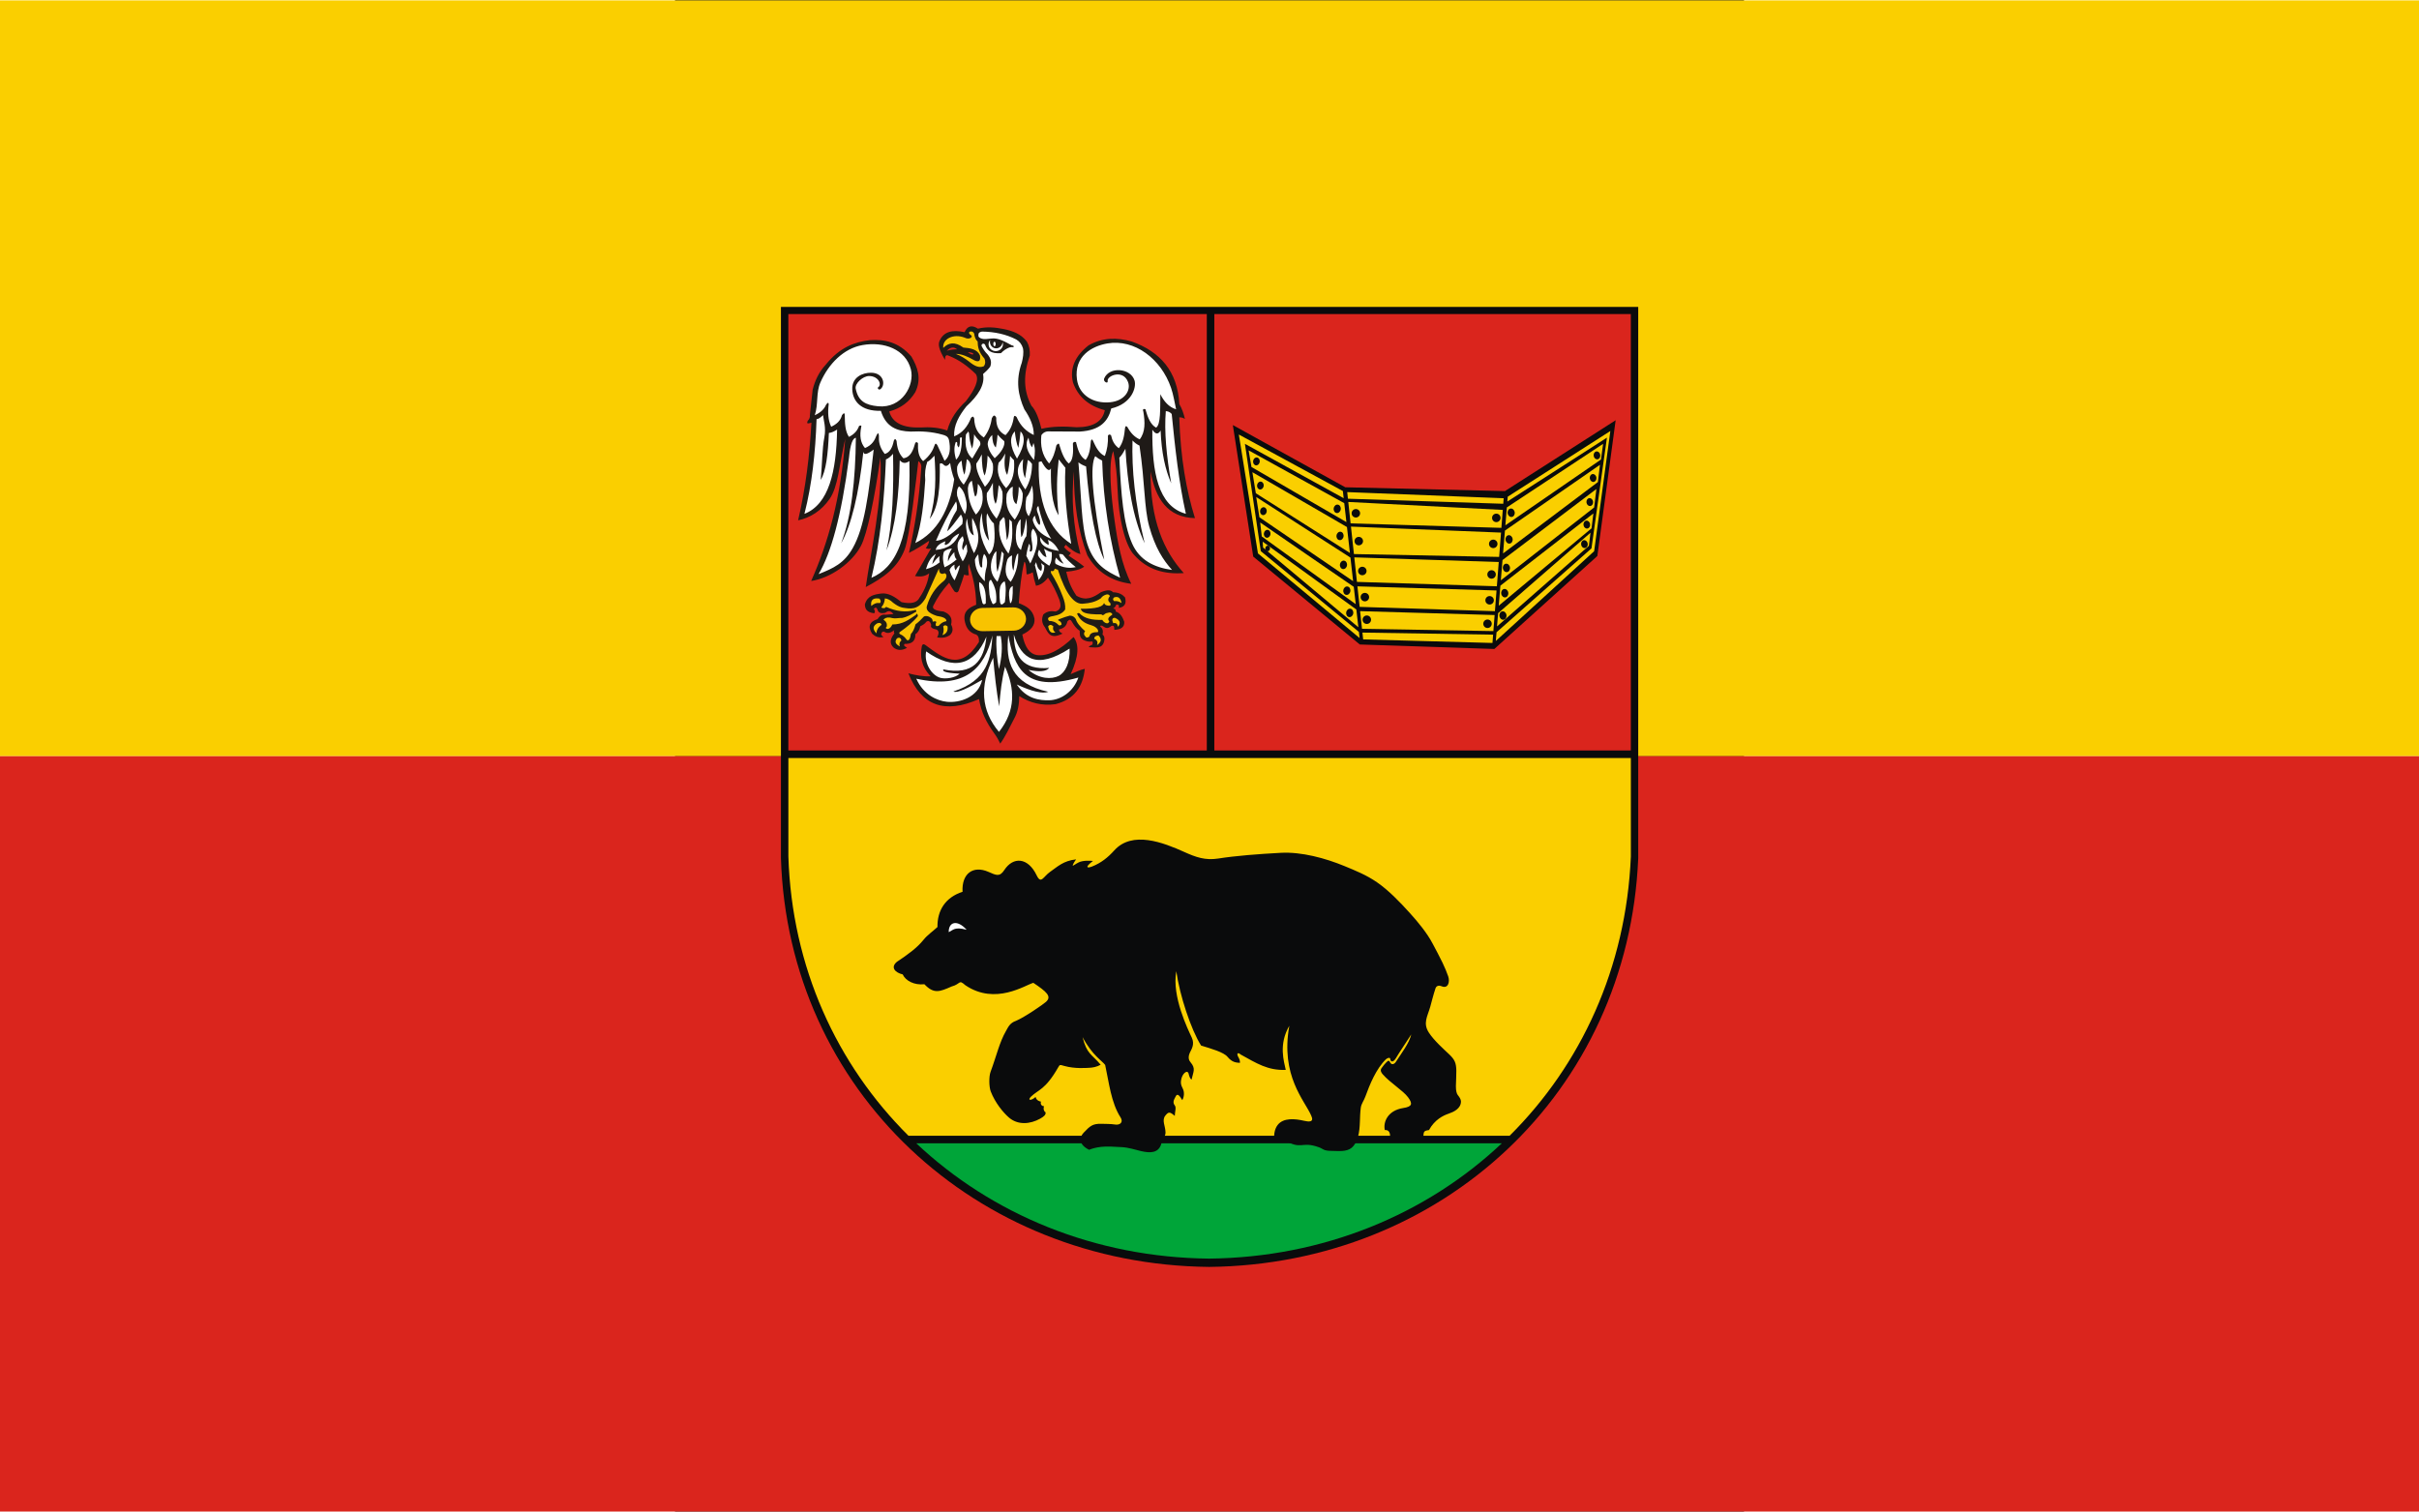 <?xml version="1.0" encoding="UTF-8"?>
<svg width="744.09" height="465.06" clip-rule="evenodd" fill-rule="evenodd" image-rendering="optimizeQuality" shape-rendering="geometricPrecision" text-rendering="geometricPrecision" version="1.0" viewBox="0 0 210 297" xml:space="preserve" xmlns="http://www.w3.org/2000/svg" xmlns:cc="http://web.resource.org/cc/" xmlns:dc="http://purl.org/dc/elements/1.1/" xmlns:rdf="http://www.w3.org/1999/02/22-rdf-syntax-ns#"><rect x="0" y="0" width="210" height="297" fill="#333333" stroke="none"/>
 <defs>
  <style type="text/css">
   
    .fil2 {fill:#0A0B0C}
    .fil4 {fill:#1F1A17}
    .fil1 {fill:#DA251D}
    .fil5 {fill:#F8C300}
    .fil6 {fill:white}
    .fil3 {fill:#00A539}
    .fil0 {fill:#FACF00}
   
  </style>
 </defs>
 <g transform="matrix(2.263 0 0 2.263 -132.6 -187.47)">
  
  
   <rect class="fil0" y="82.875" width="210" height="65.625" fill="#facf00"/>
   <rect class="fil1" y="148.5" width="210" height="65.625" fill="#da251d"/>
   
    <path class="fil2" d="m67.791 109.49h74.419v47.872c-0.867 20.367-17.085 35.267-37.243 35.482-20.275-0.195-36.557-15.306-37.176-35.504v-47.85z" fill="#0a0b0c"/>
    <path class="fil1" d="m68.434 110.11h36.325v37.892h-36.325v-37.892zm36.98 37.892v-37.892h36.153v37.892h-36.153z" fill="#da251d"/>
    
     <polygon class="fil2" points="107.02 119.75 116.78 125.15 130.64 125.48 140.25 119.33 138.66 131.12 129.72 139.19 118.04 138.8 108.79 131.17" fill="#0a0b0c"/>
     <path class="fil0" d="m107.54 120.57 9.031 4.907 0.07 0.621-8.572-4.721 1.376 9.317 8.515 7.012 0.06 0.531-8.821-7.346-1.659-10.322zm2.071 9.304 0.033 0.508 8.271 6.921-0.175-1.54-8.129-5.889zm-0.218-1.666 0.137 1.212 8.158 5.88-0.171-1.506-8.124-5.587zm-0.344-2.212 0.278 1.759 8.133 5.547-0.232-2.046-8.179-5.26zm-0.333-2.157 0.3 1.83 8.166 5.183-0.256-2.25-8.211-4.762zm-0.328-1.895 0.251 1.447 8.239 4.782-0.187-1.643-8.303-4.586zm8.854 6.341 13.089 0.388 0.121-1.558-13.412-0.69 0.202 1.86zm13.436 0.167 8.296-5.709 0.189-1.365-8.357 5.521-0.128 1.552zm-13.147 2.497 12.605 0.247 0.164-2.111-13.027-0.52 0.258 2.385zm12.945-0.054 8.232-6.198 0.178-1.496-8.246 5.71-0.164 1.984zm-12.683 2.471 12.146 0.38 0.163-2.106-12.54-0.403 0.231 2.129zm12.49-0.137 8.098-6.324 0.198-1.603-8.15 6.168-0.145 1.759zm-12.255 2.306 11.743 0.374 0.139-1.798-12.075-0.357 0.193 1.781zm12.073-0.104 8.055-6.713 0.161-1.296-8.072 6.271-0.144 1.738zm-11.867 2.01 11.403 0.197 0.108-1.394-11.677-0.337 0.166 1.534zm11.718-0.208 7.976-7 0.138-1.136-8.019 6.987-0.095 1.15zm-13.004-11.663 13.582 0.533-0.037 0.479-13.483-0.437-0.062-0.575zm1.321 12.198 11.344 0.18-0.056 0.72-11.224-0.309-0.064-0.591zm12.614-11.8 8.906-5.702-1.407 10.437-8.534 7.793 0.062-0.757 8.242-7.282 1.342-9.617-8.646 5.552 0.035-0.424z" fill="#facf00"/>
     <path class="fil2" d="m129.89 127.44c0.203 0 0.368 0.165 0.368 0.368s-0.165 0.368-0.368 0.368-0.368-0.165-0.368-0.368 0.165-0.368 0.368-0.368zm-12.19-0.4c0.203 0 0.368 0.165 0.368 0.368 0 0.203-0.165 0.368-0.368 0.368s-0.368-0.165-0.368-0.368c0-0.203 0.165-0.368 0.368-0.368zm0.253 2.416c0.203 0 0.368 0.165 0.368 0.368s-0.165 0.368-0.368 0.368-0.368-0.165-0.368-0.368 0.165-0.368 0.368-0.368zm0.306 2.595c0.203 0 0.368 0.165 0.368 0.368s-0.165 0.368-0.368 0.368-0.368-0.165-0.368-0.368 0.165-0.368 0.368-0.368zm0.222 2.268c0.203 0 0.368 0.165 0.368 0.368s-0.165 0.368-0.368 0.368-0.368-0.165-0.368-0.368 0.165-0.368 0.368-0.368zm0.169 1.962c0.203 0 0.368 0.165 0.368 0.368 0 0.203-0.165 0.368-0.368 0.368s-0.368-0.165-0.368-0.368c0-0.203 0.165-0.368 0.368-0.368zm-1.429-0.588c0.168 0.025 0.281 0.209 0.251 0.41-0.03 0.201-0.192 0.344-0.36 0.318s-0.281-0.209-0.251-0.41c0.03-0.201 0.192-0.344 0.36-0.318zm-0.251-1.928c0.168 0.025 0.281 0.209 0.251 0.41-0.03 0.201-0.192 0.344-0.36 0.318-0.168-0.025-0.281-0.209-0.251-0.41s0.192-0.344 0.36-0.318zm-0.292-2.242c0.168 0.025 0.281 0.209 0.251 0.41-0.03 0.201-0.192 0.344-0.36 0.318-0.168-0.025-0.281-0.209-0.251-0.41 0.03-0.201 0.192-0.344 0.36-0.319zm-0.299-2.513c0.168 0.025 0.281 0.209 0.251 0.41-0.03 0.201-0.192 0.344-0.36 0.319-0.168-0.025-0.281-0.209-0.251-0.41 0.03-0.201 0.192-0.344 0.36-0.318zm-0.244-2.353c0.168 0.025 0.281 0.209 0.251 0.41-0.03 0.201-0.192 0.344-0.36 0.318-0.168-0.025-0.281-0.209-0.251-0.41 0.03-0.201 0.192-0.344 0.36-0.318zm-7.017-4.093c0.157 0.024 0.263 0.196 0.235 0.384-0.028 0.188-0.179 0.322-0.337 0.298s-0.263-0.196-0.235-0.384 0.179-0.322 0.337-0.298zm0.344 2.095c0.157 0.024 0.263 0.196 0.235 0.384-0.028 0.188-0.179 0.322-0.337 0.298-0.157-0.024-0.263-0.196-0.235-0.384 0.028-0.188 0.179-0.322 0.337-0.298zm0.262 2.225c0.157 0.024 0.263 0.196 0.235 0.384-0.028 0.188-0.179 0.322-0.337 0.298-0.157-0.024-0.263-0.196-0.235-0.384 0.028-0.188 0.179-0.322 0.337-0.298zm0.327 1.964c0.157 0.024 0.263 0.196 0.235 0.384-0.028 0.188-0.179 0.322-0.337 0.298s-0.263-0.196-0.235-0.384c0.028-0.188 0.179-0.322 0.337-0.298zm0.025 1.374c0.112 0.017 0.187 0.139 0.167 0.273s-0.128 0.229-0.24 0.212c-0.112-0.017-0.187-0.139-0.167-0.273 0.02-0.134 0.128-0.229 0.239-0.212zm21.051-3.225c-0.168 0.025-0.281 0.209-0.251 0.41 0.03 0.201 0.192 0.344 0.36 0.318s0.281-0.209 0.251-0.41c-0.03-0.201-0.192-0.344-0.36-0.318zm-1.503 2.698c0.203 0 0.368 0.165 0.368 0.368s-0.165 0.368-0.368 0.368-0.368-0.165-0.368-0.368 0.165-0.368 0.368-0.368zm-0.145 2.656c0.203 0 0.368 0.165 0.368 0.368s-0.165 0.368-0.368 0.368-0.368-0.165-0.368-0.368 0.165-0.368 0.368-0.368zm-0.17 2.244c0.203 0 0.368 0.165 0.368 0.368s-0.165 0.368-0.368 0.368-0.368-0.165-0.368-0.368 0.165-0.368 0.368-0.368zm-0.182 2.038c0.203 0 0.368 0.165 0.368 0.368s-0.165 0.368-0.368 0.368-0.368-0.165-0.368-0.368 0.165-0.368 0.368-0.368zm1.819-7.32c-0.168 0.025-0.281 0.209-0.251 0.41 0.03 0.201 0.192 0.344 0.36 0.318 0.168-0.025 0.281-0.209 0.251-0.41-0.03-0.201-0.192-0.344-0.36-0.318zm-0.231 2.474c-0.168 0.025-0.281 0.209-0.251 0.41 0.03 0.201 0.192 0.344 0.36 0.318 0.168-0.025 0.281-0.209 0.251-0.41-0.03-0.201-0.192-0.344-0.36-0.318zm-0.145 2.195c-0.168 0.025-0.281 0.209-0.251 0.41 0.03 0.201 0.192 0.344 0.36 0.318s0.281-0.209 0.251-0.41c-0.03-0.201-0.192-0.344-0.36-0.318zm-0.158 1.941c-0.168 0.025-0.281 0.209-0.251 0.41 0.03 0.201 0.192 0.344 0.36 0.318 0.168-0.025 0.281-0.209 0.251-0.41-0.03-0.201-0.192-0.344-0.36-0.318zm8.165-13.883c-0.157 0.024-0.263 0.196-0.235 0.384 0.028 0.188 0.179 0.322 0.337 0.298 0.157-0.024 0.263-0.196 0.235-0.384-0.028-0.188-0.179-0.322-0.337-0.298zm-0.335 1.963c-0.157 0.024-0.263 0.196-0.235 0.384 0.028 0.188 0.179 0.322 0.337 0.298 0.157-0.024 0.263-0.196 0.235-0.384-0.028-0.188-0.179-0.322-0.337-0.298zm-0.289 2.092c-0.157 0.024-0.263 0.196-0.235 0.384 0.028 0.188 0.179 0.322 0.337 0.298s0.263-0.196 0.235-0.384c-0.028-0.188-0.179-0.322-0.337-0.298zm-0.259 1.955c-0.157 0.024-0.263 0.196-0.235 0.384 0.028 0.188 0.179 0.322 0.337 0.298 0.157-0.024 0.263-0.196 0.235-0.384-0.028-0.188-0.179-0.322-0.337-0.298zm-0.205 1.696c-0.157 0.024-0.263 0.196-0.235 0.384 0.028 0.188 0.179 0.322 0.337 0.298 0.157-0.024 0.263-0.196 0.235-0.384-0.028-0.188-0.179-0.322-0.337-0.298z" fill="#0a0b0c"/>
    
    <path class="fil3" d="m130.37 182.11c-6.566 6.192-15.5 9.907-25.401 10.013-9.923-0.095-18.872-3.832-25.432-10.013h50.833z" fill="#00a539"/>
    <path class="fil0" d="m141.57 148.66v8.552c-0.411 9.675-4.34 18.095-10.523 24.242h-52.187c-6.219-6.179-10.128-14.634-10.423-24.263v-8.53h73.133z" fill="#facf00"/>
    
     <path class="fil4" d="m90.405 120.08c-0.186-0.784-0.468-1.599-0.87-2.01-0.697-1.324-0.715-2.699-0.141-4.361 0.027-0.454-0.057-0.854-0.25-1.2-0.493-0.663-1.229-0.942-2.05-1.105-0.688-0.137-1.448-0.217-2.201-0.026-0.533-0.344-0.919-0.242-1.158 0.304-1.036-0.222-1.858-0.085-2.207 0.841-0.067 0.267-0.055 0.619 0.503 1.563-0.006-0.354 0.104-0.473 0.329-0.357 0.907 0.353 1.665 0.925 2.355 1.598 0.293 0.495-0.067 1.315-0.875 2.356-0.735 0.687-1.329 1.488-1.613 2.536-0.749-0.265-1.533-0.312-2.332-0.261-1.531 0.048-2.433-0.416-2.704-1.391 1.054-0.285 1.773-0.876 2.263-1.678 0.564-1.17 0.209-2.149-0.336-3.088-1.122-1.291-2.356-1.508-3.622-1.425-1.307 0.157-2.596 0.613-3.824 2.14-0.589 0.637-0.928 1.371-1.126 2.16l-0.243 2.212c0.022 0.188-0.04 0.35-0.185 0.488-0.155 0.353 0.126 0.208 0.32 0.162-0.154 2.847-0.5 5.678-1.156 8.481 1.02-0.207 2.017-0.812 2.742-1.868s0.818-2.852 1.348-5.21c-0.373 5.172-1.494 9.053-2.956 12.346 1.732-0.266 3.536-1.589 4.313-3.035 0.548-1.018 1.217-4.265 1.693-7.7 0.235 3.592-0.878 8.475-1.268 11.261 1.512-0.803 2.76-1.65 3.373-3.251 0.474-1.238 1.031-6.318 1.191-7.678 0.218 0.135 0.3 0.377 0.244 0.727-0.169 2.579-0.547 4.966-1.056 7.235 0.586-0.292 1.171-0.657 1.755-1.054-0.036 0.242-0.149 0.448-0.297 0.639 0.156 0.084 0.31 0.09 0.463 0.016-0.466 0.804-0.931 1.609-1.397 2.414 0.412 0.059 0.824 0.071 1.23-0.241-0.097 0.701-0.351 1.404-0.837 2.111-0.209 0.442-0.73 0.573-1.561 0.393-0.569-0.453-1.145-0.827-1.761-0.75-0.613 0.082-1.214 0.185-1.423 0.951 0.021 0.359 0.125 0.683 0.81 0.766 0.122-0.174 0.022-0.275-0.033-0.39 0.128-0.144 0.231-0.13 0.309 0.043 0.061 0.289 0.286 0.391 0.674 0.305 0.216-0.162 0.441-0.257 0.722 0.109l-0.693 0.061c-0.26-0.058-0.489 0.068-0.687 0.378-0.715 0.224-0.87 0.649-0.466 1.276 0.246 0.212 0.518 0.384 0.982 0.276-0.192-0.119-0.246-0.239-0.161-0.363 0.039-0.086 0.107-0.12 0.204-0.101 0.219 0.134 0.464 0.208 0.897-0.138-0.054 0.099-0.052 0.196 0.005 0.292-0.343 0.435-0.46 0.85-0.082 1.22 0.344 0.274 0.738 0.283 1.183 0.028-0.144-0.097-0.362-0.179-0.212-0.338 0.56 0.014 0.944-0.184 0.936-0.845 0.237-0.143 0.357-0.392 0.425-0.69 0.199-0.094 0.391-0.201 0.533-0.399 0.191-0.117 0.329-0.021 0.416 0.285-0.106 0.234 0.134 0.338 0.47 0.406 0.205 0.119 0.218 0.346 0.038 0.682 0.378 0.048 0.755 0.055 1.127-0.215 0.252-0.252 0.281-0.554 0.087-0.904 0.118-0.476-0.006-0.882-0.663-1.134-0.756-0.069-1.042-0.25-0.858-0.546 0.321-0.648 0.755-1.297 1.354-1.95 0.138 0.258 0.283 0.515 0.476 0.772 0.16 0.095 0.311 0.13 0.407-0.251 0.169-0.439 0.301-0.841 0.415-1.226 0.166 0.066 0.303 0.08 0.412 0.042-0.048-0.332-0.081-0.665-0.018-0.999 0.341 1.05 0.641 2.147 0.654 3.573-0.61 0.239-1.129 0.55-1.004 1.358 0.094 0.476 0.251 0.924 0.843 1.18 0.296 0.046 0.429 0.28 0.398 0.7-1.611 2.571-3.116 1.394-4.622 0.275-0.169-0.131-0.28-0.104-0.333 0.079-0.152 0.859-0.085 1.726 0.766 2.62-0.611 0.032-1.262-0.081-1.932-0.259 1.108 2.816 3.151 3.561 6.131 2.234 0.181 1.128 0.664 2.07 1.285 2.928 0.214 0.285 0.397 0.602 0.556 0.941 0.448-0.625 0.812-1.402 1.196-2.142 0.34-0.605 0.449-1.278 0.454-1.983 0.925 0.582 1.958 0.862 3.148 0.701 1.625-0.42 2.381-1.513 2.542-3.067-0.366 0.068-0.803 0.278-1.226 0.46 0.725-1.561 0.734-2.578 0.252-3.223-1.188 1.147-2.254 1.689-3.186 1.567-0.595-0.097-1.04-0.625-1.265-1.782 0.77-0.363 1.122-0.824 1.055-1.384-0.146-0.783-0.722-1.096-1.36-1.342 0.09-1.26 0.217-2.487 0.477-3.592 0.13 0.025 0.171 0.514 0.199 1.069 0.042 0.056 0.221 4e-3 0.537-0.156 0.065 0.415 0.158 0.804 0.278 1.165 0.378-0.05 0.725-0.283 1.042-0.701 0.427 0.603 0.724 1.25 0.985 1.909 0.147 0.438 0.21 0.844-0.316 1.03-0.361-0.051-0.721-0.057-1.075 0.262-0.172 0.403-0.123 0.776 0.148 1.119 0.266 0.501 0.484 1.068 1.526 0.534-0.215-0.092-0.32-0.212-0.315-0.36 0.369-0.073 0.649-0.259 0.733-0.695 0.121-0.09 0.225-0.292 0.412 0.066 0.166 0.266 0.321 0.535 0.656 0.744 0.019 0.282-0.051 0.579 0.323 0.799 0.217 0.104 0.448 0.189 0.773 0.133 0.049 0.097 0.042 0.194-0.021 0.293-0.137 0.034-0.225 0.114-0.305 0.2 0.543 0.011 1.178 0.202 1.353-0.511 0.063-0.275 0.017-0.469-0.139-0.583 0.073-0.308 0.01-0.534-0.192-0.679-0.025-0.103 0.034-0.128 0.179-0.076 0.215 0.117 0.387 0.347 0.771 0.011 0.306-0.102 0.248 0.153 0.263 0.337 0.534-0.029 0.892-0.204 0.862-0.698-0.142-0.398-0.319-0.761-0.735-0.889 0.003-0.169-0.075-0.257-0.236-0.264 0.148-0.09 0.24-0.205 0.277-0.346 0.207-0.011 0.277 0.085 0.211 0.289 0.52-0.073 0.704-0.377 0.549-0.912-0.211-0.236-0.495-0.426-1.036-0.445-0.166-0.164-0.394-0.274-1.054-6e-3 -0.64 0.458-1.304 0.797-2.128 0.305-0.541-0.789-0.737-1.444-0.885-2.081 0.667-0.058 1.23-0.179 1.56-0.442-0.491-0.391-0.92-0.668-1.353-0.952 0.095-0.083 0.162-0.165 0.201-0.247-0.305-0.165-0.463-0.333-0.6-0.501 0.05-0.066 0.101-0.132 0.151-0.198 0.39 0.337 0.774 0.687 1.274 0.807-0.655-2.496-0.801-4.881-0.563-7.182-0.026 2.747 0.359 5.17 1.156 7.27 0.813 1.445 2.087 2.276 3.822 2.494-0.864-1.709-1.196-3.69-1.455-5.522-0.285-2.012-0.575-4.918-0.11-6.007 0.218 1.038 0.331 2.111 0.368 3.219 0.091 2.686 0.68 5.023 1.461 5.819 1.12 1.253 2.588 1.686 4.294 1.559-1.759-1.942-2.915-4.638-2.88-8.824 0.425 2.358 1.464 3.996 3.85 4.053-0.752-2.402-1.257-5.233-1.362-8.753 0.163-0.007 0.326 0.039 0.491 0.138-0.114-0.475-0.262-0.916-0.485-1.284-0.156-2.87-1.677-4.558-4.131-5.438-1.283-0.366-2.539-0.353-3.747 0.333-1.155 0.906-1.653 1.968-1.357 3.217 0.43 1.235 1.352 2.04 2.767 2.414-0.194 0.984-1.008 1.477-2.442 1.481-1.071-0.087-2.111-0.091-3.065 0.136z" fill="#1f1a17"/>
     <path class="fil1" d="m82.187 113.3c0.317-0.325 0.615-0.368 0.896-0.129-0.322 2e-4 -0.621 0.043-0.896 0.129zm1.828 0.11c0.278 0.224 0.392 0.224 0.482 0.19 0.01-0.121-0.219-0.161-0.482-0.19z" fill="#da251d"/>
     <path class="fil5" d="m84.588 111.95c-0.015-0.517-0.731-0.344-0.36-0.051 0.347 0.178-0.087 0.481-0.474 0.264-0.989-0.389-1.958 0.107-1.871 0.884 0.451-0.444 0.993-0.578 1.736-0.03 0.635 0.046 1.218 0.153 1.449 0.685 0.077 0.465-0.08 0.61-0.471 0.434-0.585-0.34-1.139-0.573-1.627-0.568 0.406 0.153 0.787 0.378 1.149 0.662 0.435 0.363 0.869 0.603 1.294 0.403 0.159-0.248 0.118-0.454 0.048-0.654-0.515-0.574-0.587-1.042-0.595-1.495-0.142-0.105-0.226-0.298-0.279-0.535zm0.68 23.676c0.901-0.016 1.802-0.031 2.703-0.047 0.593-0.01 1.087 0.436 1.097 0.992 0.01 0.556-0.468 1.019-1.061 1.029-0.901 0.016-1.802 0.031-2.703 0.047-0.593 0.01-1.087-0.436-1.097-0.992-0.01-0.556 0.468-1.019 1.061-1.029zm5.956-3.219c0.182 0.065 0.293 0.002 0.334-0.19 0.091 0.031 0.183 0.062 0.274 0.094 0.681 2.106 1.433 3.086 2.257 2.939 0.475-0.038 0.955-0.114 1.471-0.456 0.124-0.19 0.289-0.267 0.461-0.328 0.153-0.044 0.262-9e-4 0.327 0.13-0.197 0.244-0.189 0.44 0.023 0.59 0.09 0.206 0.018 0.285-0.216 0.238-0.251-0.039-0.259-0.14-0.315-0.228-0.094 0.309-0.604 0.517-2.028 0.503 0.099 0.261 0.243 0.512 1.812 0.485 0.025 0.077 0.094 0.088 0.208 0.033 0.092-0.098 0.208-0.153 0.347-0.166 0.13-0.051 0.238-0.036 0.325 0.044 0.07 0.07 0.07 0.119 0.003 0.148-0.256 0.167-0.412 0.342-0.211 0.545-0.051 0.158-0.15 0.209-0.296 0.153-0.128-0.049-0.233-0.141-0.316-0.278-0.874 0.027-1.557-0.115-1.982-0.573-0.154-0.047-0.243 0.008-0.166 0.13 0.182 0.356 0.463 0.655 0.962 0.832 0.269 0.093 0.549 0.139 0.773 0.417 0.035 0.086 0.093 0.171 0.03 0.258-0.406-0.003-0.697 0.088-0.733 0.382-0.165 0.124-0.286 0.118-0.363-0.018-0.14-0.145-0.142-0.293-0.008-0.443-0.41-0.369-0.72-0.726-0.81-1.056-0.102-0.15-0.228-0.283-0.511-0.299-0.289 0.068-0.577 0.174-0.864 0.286-0.199 0.061-0.215 0.119-0.049 0.173 0.131 0.083 0.193 0.188 0.187 0.317-0.112 0.097-0.203 0.106-0.272 0.029-0.247-0.261-0.522-0.343-0.81-0.343-0.198-0.223-0.075-0.364 0.369-0.425 0.444-0.079 0.816-0.237 1.028-0.572 0.031-0.378-0.063-0.754-0.214-1.128-0.269-0.73-0.618-1.408-1.022-2.05l-3e-3 -0.172zm6.134 2.797c-0.083-0.448-0.298-0.613-0.644-0.493-0.131 0.113-0.124 0.224 0.019 0.332 0.235-0.055 0.433 0.042 0.625 0.161zm-0.314 2.06c0.273-0.332 0.182-0.593-0.273-0.783-0.23 0.008-0.275 0.165-0.135 0.47 0.305-0.062 0.373 0.109 0.408 0.313zm-1.686 0.755c0.3 0.295 0.257 0.575-0.128 0.839 0.089-0.247 0.031-0.439-0.243-0.549 0.007-0.23 0.177-0.273 0.371-0.289zm-3.741-0.267c-0.144-0.109-0.26-0.24-0.178-0.526-0.177-0.17-0.329-0.168-0.454 0.008 0.076 0.354 0.197 0.648 0.632 0.518zm-10.113-5.546c-0.387 0.86-0.774 1.72-1.161 2.579-0.66 1.09-1.342 0.913-2.023 0.81-0.325-0.077-0.552-0.25-0.786-0.417-0.242-0.235-0.482-0.362-0.72-0.381-0.022 0.222-0.062 0.444-0.222 0.668-0.118 0.103-0.1 0.16 0.055 0.171 0.114 0.03 0.204-0.004 0.271-0.103 0.888 0.398 1.703 0.495 2.444 0.29 0.128-0.069 0.189-0.029 0.184 0.12-0.411 0.249-0.822 0.476-1.236 0.551-0.307-0.009-0.581 0.076-0.843 0.015-0.303-0.087-0.537-0.066-0.699 0.061-0.086 0.051-0.081 0.1 0.015 0.147 0.177 0.134 0.241 0.313 0.191 0.538-0.118 0.089-0.1 0.155 0.055 0.196 0.233-0.023 0.342-0.195 0.434-0.389 0.919-1e-3 1.465-0.44 2.048-0.835 0.076-0.159 0.133-0.123 0.171 0.108-0.433 0.532-0.974 0.964-1.546 1.368-0.095 0.067-0.098 0.133-0.009 0.197 0.278 0.116 0.45 0.301 0.593 0.506 0.169 0.106 0.287-0.068 0.354-0.523 0.187-0.181 0.308-0.479 0.401-0.831 0.269-0.202 0.505-0.433 0.728-0.677 0.075-0.049 0.196-0.055 0.363-0.019 0.217 0.087 0.406 0.196 0.397 0.461 0.291-0.073 0.378-0.013 0.263 0.18-0.024 0.192 0.063 0.252 0.263 0.18 0.175-0.221 0.398-0.356 0.667-0.405 0.016-0.221-0.263-0.372-0.838-0.453-0.795-0.265-0.963-0.571-0.846-0.896 0.262-0.844 0.701-1.501 1.288-2.003 0.271-0.192 0.441-0.41 0.39-0.683-0.103-0.135-0.181-0.163-0.235-0.082-0.333 0.071-0.391-0.166-0.41-0.448zm0.373 5.026c0.07 0.249 0.048 0.499-0.065 0.752 0.367-0.119 0.488-0.387 0.441-0.758-0.15-0.127-0.276-0.125-0.376 0.007zm-4.016 1.042c-0.155 0.22-0.229 0.444 0.259 0.697-0.075-0.175-0.065-0.352 0.133-0.531-0.065-0.229-0.196-0.285-0.392-0.165zm-1.331-1.183c-0.033-0.114-0.094-0.205-0.353-0.141-0.37 0.207-0.497 0.477-0.088 0.887-0.003-0.266 0.124-0.517 0.441-0.746zm-0.15-1.88c0.104-0.09 0.093-0.221-0.033-0.393-0.522-0.086-0.798 0.087-0.715 0.64 0.228-0.196 0.471-0.31 0.748-0.247z" fill="#f8c300"/>
     <path class="fil6" d="m85.241 111.63c1.099 0.017 2.098 0.233 2.976 0.687 0.284 0.164 0.478 0.416 0.582 0.756 0.082 0.415 0.004 0.833-0.098 1.251-0.556 1.564-0.312 2.859 0.221 4.057 0.492 0.72 0.827 1.457 0.818 2.229-0.614-0.292-1.145-0.748-1.494-1.564-0.128-0.128-0.208-0.126-0.239 0.004-0.08 0.579-0.274 1.119-0.721 1.574-0.561-0.263-0.829-0.77-0.805-1.519-0.099-0.191-0.208-0.312-0.388 0.064-0.079 0.591-0.289 1.149-0.689 1.659-0.475-0.304-0.809-0.786-0.838-1.661-0.094-0.26-0.182-0.116-0.27-0.052-0.293 0.758-0.756 1.326-1.469 1.616-0.055-0.963 0.428-1.801 1.062-2.603 1.002-0.926 1.633-1.859 1.448-2.808 0.226-0.193 0.438-0.4 0.618-0.635 0.124-0.324 0.105-0.672-0.228-1.075-0.225-0.218-0.388-0.467-0.522-0.729-0.011-0.131 0.048-0.198 0.176-0.202 0.083 0.009 0.144 0.084 0.184 0.224 0.15 0.312 0.424 0.678 1.328 0.602 0.218-0.229 0.46-0.394 0.727-0.493 0.096-0.031 0.216-0.042 0.358-0.03 0.049-0.093 0.007-0.141-0.124-0.144-0.594-0.308-1.185-0.691-1.819-0.601-0.327 0.027-0.591 0.081-0.795 0.014-0.236-0.064-0.337-0.174-0.301-0.329-0.015-0.203 0.133-0.257 0.304-0.29zm1.794 0.927c0.025 0.075 0.035 0.156 0.026 0.238-0.035 0.325-0.342 0.564-0.685 0.531s-0.594-0.324-0.559-0.648c0.013-0.12 0.063-0.229 0.139-0.316-0.009 0.032-0.015 0.064-0.019 0.098-0.034 0.317 0.185 0.598 0.487 0.626 0.302 0.028 0.576-0.206 0.61-0.523 3e-4 -0.002 5e-4 -0.005 7e-4 -0.007zm-0.709-0.047c0.057-1e-3 0.104 0.087 0.106 0.196s-0.043 0.198-0.099 0.199c-0.056 1e-3 -0.104-0.087-0.106-0.196-0.002-0.109 0.043-0.198 0.099-0.199zm10.139 5.797c1.785-0.414 2.199-1.833 2.023-2.421-0.326-1.09-2.196-1.254-2.638-0.181-0.116 0.281 0.358 0.5 0.303 0.222-0.089-0.453 1.333-1.059 1.768 0.083 0.272 0.714-0.287 1.638-1.556 1.759-1.454 0.139-2.699-0.618-2.879-1.994-0.263-2.009 1.294-2.88 2.64-3.113 2.361-0.407 4.665 1.335 5.529 3.851 0.208 0.605 0.298 1.244 0.439 1.867-0.632-0.19-1.05-0.682-1.37-1.311-0.014 1.238 0.044 2.653-0.368 2.903-0.467-0.248-0.726-0.873-0.926-1.603-0.198-0.051-0.256 0.026-0.176 0.23 0.146 0.894 0.181 1.746-0.317 2.391-0.45-0.191-0.794-0.564-1.066-1.06-0.092-0.112-0.168-0.13-0.208 0.06-0.068 0.633-0.145 1.262-0.538 1.77-0.415-0.294-0.581-0.694-0.678-1.124-0.114-0.097-0.204-0.086-0.269 0.033 0.025 0.63-0.064 1.218-0.268 1.765-0.486-0.201-0.778-0.749-1.042-1.345-0.085-0.143-0.145-0.114-0.178 0.088-0.046 0.612-0.127 1.198-0.451 1.598-0.517-0.311-0.682-0.924-0.836-1.547-0.136-0.046-0.225-7e-3 -0.267 0.118 0.051 0.805 0.011 1.489-0.359 1.738-0.374-0.318-0.609-0.909-0.806-1.576-0.025-0.194-0.115-0.193-0.269 0.005-0.117 0.575-0.284 1.123-0.631 1.573-0.633-0.739-0.766-1.577-0.672-2.459 0.235-0.326 0.516-0.348 0.803-0.326 0.848 0.004 1.697 0.008 2.545 0.013 1.788-0.108 2.456-0.929 2.719-2.006zm5.248 0.477c0.296 2.97 0.616 5.922 1.23 8.668-2.432-0.659-2.942-3.655-2.912-7.304 0.27 0.413 0.509 0.438 0.72 0.073 0.071 1.923 0.405 3.405 0.919 4.584-0.409-2.359-0.618-4.504-0.469-6.267 0.17 0.017 0.34 0.056 0.513 0.247zm-2.796 2.746c0.479 3.209 0.394 5.398 0.843 7.015 0.518 1.866 1.222 2.937 1.981 3.783-1.568-0.217-2.837-0.859-3.469-2.302-0.76-1.735-0.952-4.201-1.103-7.443 0.205-0.205 0.368-0.485 0.525-0.776 0.194 3.092 0.624 5.952 1.671 8.206-0.853-3.527-1.132-6.422-1.055-8.926 0.18 0.192 0.382 0.34 0.607 0.444zm-3.24 1.306c0.104 3.55 0.635 6.934 1.556 10.167-1.158-0.544-2.251-1.123-2.837-2.901-0.56-1.698-0.516-4.173-0.782-7.117 0.176 0.142 0.398 0.261 0.665 0.357 0.326 3.855 0.839 6.627 1.579 8.094-1.087-5.503-1.243-8.177-0.786-8.988 0.179 0.151 0.381 0.28 0.606 0.387zm-3.192 0.623c-0.116 2.11 0.116 4.333 0.505 6.607-2.01-1.273-2.917-3.676-2.819-7.107 0.08-0.02 0.159-0.041 0.238-0.061 0.396 0.721 0.669 0.924 0.819 0.61-0.022 1.601 0.063 3.095 0.67 4.077-0.226-2.032-0.147-3.511 0.005-4.856 0.194 0.243 0.388 0.485 0.582 0.728zm-10.007-0.422c0.073 0.494 0.191 0.965 0.354 1.414-0.403 2.693-1.482 4.595-3.376 5.539 0.583-1.744 0.741-3.601 0.862-5.467-0.054-0.572 0.006-1.104 0.182-1.593 0.208-0.07 0.414-0.313 0.62-0.522 0.12 1.808 0.154 3.624-0.413 5.487 0.816-1.061 0.898-2.87 0.874-4.786 0.089-0.057 0.179-0.049 0.27 0.024 0.161 0.181 0.338 0.29 0.627-0.096zm-3.536-0.166c0.165 6.971-1.297 9.282-3.295 10.138 0.787-3.233 1.115-6.705 1.257-10.273 0.265-0.111 0.448-0.297 0.62-0.493 0.06 3.06-0.026 5.966-0.572 8.387 0.803-2.081 1.093-4.808 1.15-7.829 0.239 0.284 0.519 0.308 0.84 0.071zm-3.101-0.997c-0.433 3.941-0.805 6.768-1.813 8.551-0.759 1.343-1.672 1.748-2.967 2.266 1.08-1.822 1.979-5.036 2.637-10.098 0.116-1.2 0.325-1.708 0.598-1.743-0.035 3.707-0.395 6.873-1.276 9.166 0.885-1.612 1.535-4.231 1.926-7.956 0.031 0.311 0.329 0.249 0.895-0.186zm-3.174-1.734c-0.061 3.652-0.716 6.489-2.836 7.319 0.65-2.537 0.958-5.308 1.053-8.225 0.189-0.008 0.376-0.169 0.563-0.351 0.044 0.456 0.277 1.082 0.115 1.919-0.188 0.967-0.187 2.29-0.316 3.707 0.458-0.735 0.633-2.261 0.707-4.073 0.239-0.026 0.477-0.141 0.713-0.296zm3.804-1.628c-1.742 0.045-2.446-0.844-2.488-1.859-0.044-1.063 0.902-1.462 1.651-1.448 0.982 0.018 1.207 0.866 0.921 1.29-0.246 0.365-0.423 0.034-0.33-0.023 0.351-0.212 0.059-0.965-0.766-0.981-0.55-0.011-1.271 0.651-1.178 1.099 0.226 1.087 0.844 1.421 1.943 1.528 2.089 0.204 3.192-1.846 2.848-3.201-0.445-1.752-2.341-2.442-4.199-2.114-1.639 0.29-2.944 1.625-3.655 3.244-0.39 0.888-0.172 1.896-0.489 2.848 0.556-0.254 0.829-0.563 0.972-0.897 0.144-0.216 0.224-0.236 0.238-0.061-0.09 0.713-0.059 1.379 0.214 1.956 0.456-0.207 0.81-0.506 0.94-1.01 0.167-0.222 0.247-0.204 0.24 0.053 0.011 0.675 0.032 1.345 0.362 1.839 0.5-0.248 0.748-0.581 0.881-0.952 0.173-0.073 0.233-0.037 0.181 0.11-0.144 0.73-0.068 1.351 0.331 1.812 0.621-0.262 0.839-0.669 0.999-1.096 0.111-0.24 0.181-0.241 0.209-0.004-0.021 0.491 0.022 0.997 0.507 1.61 0.447-0.118 0.669-0.56 0.788-1.149 0.077-0.187 0.157-0.179 0.24 0.024 0.04 0.558 0.194 1.125 0.595 1.503 0.637-0.095 0.855-0.722 1.025-1.332 0.078-0.1 0.158-0.092 0.24 0.024-0.022 0.586 0.013 1.15 0.446 1.554 0.602-0.49 0.848-0.941 0.994-1.38 0.054-0.174 0.134-0.175 0.239-0.004 0.197 0.432 0.43 0.928 0.627 1.36 0.502-0.416 0.526-1.096 0.383-1.804-0.074-0.332-0.323-0.406-0.577-0.473-0.923-0.259-1.842-0.309-2.759-0.264-1.146-0.032-2.137-0.37-2.576-1.801zm6.485 2.744c-0.187 0.53-0.094 1.017 0.038 1.499 0.43-0.399 0.494-1.134 0.505-1.917-0.108-0.035-0.198-0.038-0.165 0.185-0.001 0.256-0.014 0.501-0.108 0.672-0.093-0.098-0.169-0.208-0.127-0.395-0.05-0.101-0.098-0.115-0.144-0.043zm0.898-0.709c-0.142 1.121 0.114 1.728 0.552 2.103 0.229-0.39 0.457-0.78 0.686-1.171 0.028-0.114 0.01-0.227-0.054-0.34-0.194-0.197-0.376-0.395-0.477-0.594-0.022 0.417-0.056 0.834-0.17 1.252-0.168-0.431-0.243-0.893-0.276-1.369-0.029-0.041-0.057-0.082-0.086-0.123-0.041 0.097-0.088 0.188-0.175 0.242zm2.276 0.063c-0.212 0.189-0.367 0.431-0.393 0.79 0.043 0.412 0.246 0.821 0.608 1.228 0.594-0.506 0.921-1.114 0.833-1.478-0.228-0.19-0.37-0.332-0.581-0.571-0.024 0.371-0.079 0.744-0.148 1.116-0.232-0.213-0.31-0.608-0.318-1.085zm1.958-0.318c-0.453 0.515-0.456 1.268 0.197 2.37 0.762-1.268 0.677-1.986 0.306-2.368-0.042 0.478-0.103 0.956-0.19 1.435-0.159-0.342-0.241-0.876-0.313-1.437zm1.195 0.547c-0.351 0.588-0.132 1.244 0.477 1.945 0.102-0.551 0.119-1.06-0.05-1.476l-0.113 0.377c-0.19-0.226-0.261-0.531-0.314-0.847zm-0.47 1.86c-0.536 0.592-0.749 1.34 0.19 2.643 0.414-0.673 0.583-1.418 0.584-2.214-0.105-0.148-0.216-0.285-0.365-0.346-0.079 0.524-0.157 1.048-0.236 1.572-0.201-0.434-0.242-1-0.173-1.655zm-0.789 0.105c0.073 0.953-0.07 1.801-0.688 2.42-0.626-0.684-0.843-1.419-0.649-2.204 0.249-0.215 0.417-0.505 0.573-0.805-0.098 0.793-0.084 1.462 0.176 1.86 0.134-0.503 0.205-1.064 0.246-1.651 0.097 0.127 0.199 0.254 0.342 0.38zm-2.294-0.403c-0.028 0.682-0.087 1.307-0.257 1.731-0.181-0.367-0.242-1.033-0.248-1.836-0.136 0.289-0.295 0.557-0.477 0.803-0.033 0.553 0.281 1.248 0.754 2.009 0.593-0.6 0.778-1.27 0.684-1.988-0.128-0.338-0.285-0.555-0.456-0.719zm-1.803 0.304c0.136 0.093 0.26 0.202 0.307 0.426 0.122 0.365 0.019 0.896-0.579 1.793-0.439-0.471-0.628-0.991-0.566-1.558 0.076-0.249 0.216-0.409 0.386-0.529 0.04 0.484 0.108 0.913 0.237 1.223 0.077-0.184 0.147-0.695 0.216-1.355zm-0.677 2.363c0.283 0.221 0.477 0.574 0.581 1.058 0.115 0.43 0.131 0.875-0.072 1.353-0.31-0.505-0.501-1.05-0.675-1.601-0.05-0.414 0.028-0.652 0.165-0.809zm1.117-0.485c-0.182 0.093-0.307 0.291-0.348 0.642 0.007 0.877 0.24 1.641 0.699 2.294 0.465-0.465 0.655-1.055 0.568-1.77-0.02-0.411-0.199-0.668-0.399-0.902-0.031 0.506-0.053 1.039-0.232 1.106-0.09-0.123-0.189-0.761-0.287-1.369zm1.823 0.173c-0.135 0.298-0.297 0.596-0.523 0.895-0.082 0.793 0.241 1.528 0.841 2.223 0.486-0.806 0.571-1.573 0.51-2.326-0.11-0.331-0.216-0.471-0.322-0.585-0.089 0.633-0.086 1.256-0.271 1.629-0.236-0.458-0.229-1.154-0.236-1.836zm1.73 0.345c-0.236 0.073-0.388 0.334-0.528 0.623-0.162 1.133 0.229 1.724 0.698 2.237 0.446-0.636 0.705-1.374 0.691-2.261-0.071-0.264-0.186-0.463-0.346-0.596-0.007 0.485-0.057 0.984-0.201 1.514-0.304-0.185-0.365-0.762-0.314-1.516zm1.675-0.109c-0.114 0.363-0.245 0.72-0.497 1.042-0.168 0.908-0.024 1.337 0.208 1.632 0.349-0.66 0.494-1.633 0.288-2.674zm-0.513 2.86c0.056 0.465 0.095 0.947 0.015 1.544-0.254 0.311-0.358 0.76-0.47 1.201-0.395-0.3-0.555-0.939-0.372-2.072 0.115-0.293 0.23-0.553 0.349-0.585-0.017 0.528-0.023 1.05 0.051 1.532 0.15-0.077 0.29-0.763 0.427-1.62zm-1.253 0.272c0.09 0.926 0.08 1.854-0.286 2.788-0.609-0.811-0.963-1.708-0.755-2.792 0.138-0.153 0.236-0.283 0.328-0.392 0.033 0.052 0.066 0.105 0.099 0.157 0.063 0.616 0.125 1.232 0.188 1.848 0.192-0.357 0.218-1.054 0.22-1.798 0.069 0.085 0.138 0.148 0.207 0.19zm-2.132-0.713c0.149 0.32 0.29 0.646 0.578 0.876 0.125 1.194 0.108 2.23-0.42 2.699-0.781-1.277-0.989-2.477-0.626-3.601 0.046 0.982 0.18 1.867 0.629 2.408-0.222-1.289-0.276-2.083-0.162-2.382zm-2.701-1.032c-0.609 0.966-1.191 2.104-1.748 3.415 0.507-0.018 1.204-0.381 2.286-1.448 0.086-0.375 0.017-0.629-0.122-0.827-0.45 0.599-0.928 1.261-1.196 1.452 0.179-0.651 0.467-1.253 0.83-1.82 0.06-0.283 0.027-0.534-0.05-0.772zm0.948 1.483c-0.079 0.257-0.15 0.531 0.012 1.351 0.137 0.554 0.318 1.108 0.592 1.659 0.618-1.033 0.419-2.052-0.149-3.064-0.037 0.394-0.016 0.869 0.134 1.52-0.344-0.121-0.507-0.691-0.589-1.466zm-0.368 1.528c-0.405 0.377-0.774 0.786-0.009 2.192 0.161-0.199 0.292-0.499 0.404-0.87-0.02-0.208-0.039-0.416-0.059-0.624-0.118 0.144-0.231 0.298-0.302 0.528-0.163-0.187-0.053-0.522 0.056-0.887-0.03-0.113-0.06-0.226-0.09-0.339zm-0.303-0.233c-0.291 0.816-0.921 1.338-2.047 1.433 0.054-0.312 0.337-0.563 0.849-0.753-0.048 0.111-0.085 0.221-0.042 0.33 0.313-0.067 0.463-0.284 0.59-0.521 0.165-0.211 0.393-0.363 0.65-0.488zm6.868-2.38c0.246 1.116 0.602 2.089 1.116 2.854-0.967-0.395-1.402-0.949-1.596-1.574-0.03-0.202 0.062-0.329 0.172-0.446 0.095 0.385 0.216 0.688 0.398 0.811 0.143-0.132 0.03-0.587-0.201-1.189-0.056-0.237-0.018-0.389 0.112-0.456zm-0.457 1.962c0.388 0.515 0.674 1.137-0.246 3.026-0.116-0.221-0.231-0.443-0.347-0.664 0.048-0.4 0.138-0.724 0.233-1.038 0.108 0.062 0.128 0.278 0.059 0.646 0.221 0.095 0.323-0.119 0.162-1.014-0.07-0.468-0.024-0.787 0.139-0.957zm0.624 0.739c-0.079 0.543 0.283 0.983 1.614 1.199-0.243-0.454-0.542-0.812-0.963-0.96 0.074 0.146 0.085 0.294 0.068 0.442-0.353-0.171-0.547-0.42-0.719-0.68zm0.317 1.005c0.211 0.13 0.42 0.265 0.676 0.306 0.028 0.465-0.016 0.878-0.219 1.174-0.363-0.238-0.735-0.464-0.962-0.881-0.057-0.197 0.006-0.357 0.087-0.513 0.179 0.314 0.368 0.596 0.634 0.648-0.049-0.245-0.121-0.49-0.216-0.735zm1.055 0.777c-0.081 0.183-0.14 0.366-0.038 0.546 0.688 0.358 1.244 0.391 1.741 0.276-0.433-0.339-0.811-0.697-1.109-1.083-0.113-0.057-0.225-0.07-0.336-0.04 0.041 0.258 0.174 0.536 0.398 0.834-0.24-0.091-0.459-0.269-0.656-0.534zm-1.03 0.688c0.019 0.374-0.09 0.778-0.481 1.246-0.111-0.43-0.223-0.859-0.334-1.289 0.034-0.084 0.069-0.168 0.103-0.252 0.088 0.279 0.115 0.582 0.445 0.765 0.088-0.207 0.084-0.434-0.012-0.681 0.093 0.07 0.186 0.141 0.279 0.211zm-8.014-1.485c-0.252 0.034-0.498 0.089-0.701 0.296-0.118 0.406-0.098 0.852 0.059 1.339 0.398-0.187 0.749-0.416 1.054-0.689-0.181-0.154-0.203-0.388-0.203-0.632-0.252 0.252-0.434 0.523-0.548 0.816-0.041-0.374 0.106-0.751 0.339-1.13zm-1.393 0.467c-0.445 0.276-0.697 0.758-0.863 1.333 0.401-0.105 0.801-0.278 1.199-0.6-0.049-0.181-0.052-0.363-0.01-0.545-0.245 0.185-0.448 0.445-0.646 0.716 0.055-0.3 0.173-0.601 0.32-0.903zm1.621 0.937c-0.192 0.09-0.337 0.244-0.435 0.462 0.085 0.32 0.213 0.626 0.435 0.901 0.203-0.444 0.39-0.882 0.457-1.28-0.079-0.035-0.2 0.103-0.364 0.415-0.099-0.143-0.13-0.309-0.093-0.498zm2.056-0.899c-0.143 0.158-0.24 0.315-0.291 0.471 0.014 0.715 0.3 1.338 0.859 1.871-0.012-0.446 0.044-0.871 0.169-1.275 0.079-0.52 5e-4 -0.886-0.235-1.098-0.124 0.255-0.177 0.638-0.16 1.15-0.178 0.134-0.285-0.298-0.343-1.119zm1.576-0.266c-0.142 0.082-0.282 0.299-0.417 0.814-0.186 0.815 0.064 1.385 0.511 1.843 0.303-0.766 0.47-1.581 0.544-2.429-0.061-0.071-0.122-0.142-0.183-0.213-0.081 0.611-0.191 1.209-0.364 1.778-0.131-0.499-0.1-1.157-0.091-1.793zm1.359 0.362c-0.18 0.073-0.314 0.189-0.401 0.348-0.242 0.788-0.243 1.477 0.286 1.949 0.555-0.878 0.657-1.708 0.652-2.442-0.149-0.069-0.286 0.546-0.417 1.472-0.151-0.277-0.146-0.786-0.119-1.327zm0.059 2.657c-0.253 0.129-0.447 0.383-0.225 1.503 0.18-0.043 0.243-0.598 0.225-1.503zm-0.702-0.408c-0.176 0.072-0.305 0.229-0.387 0.472-0.074 0.344-0.079 0.794-0.012 1.352 0.053 0.255 0.193 0.249 0.419-0.019 0.084-0.727 0.119-1.386-0.02-1.806zm-0.746 1.83c0.047-0.346 0.015-0.653-0.029-0.954-0.077-0.386-0.233-0.695-0.401-0.993-0.214-0.025-0.233 0.394-0.162 1.014 0.009 0.336 0.087 0.649 0.232 0.939 0.088 0.276 0.229 0.088 0.359-0.006zm-0.896 0.095c0.053-1.055-0.138-1.672-0.571-1.853-0.024 0.411 0.081 0.998 0.245 1.665 0.044 0.258 0.153 0.321 0.327 0.187zm-5.172 4.162c2.379 1.683 4.154 1.254 5.233-1.284-0.192 2.101-1.171 3.38-3.738 2.848-0.142 0.244 0.575 0.321 1.414 0.373-0.401 0.383-1.233 0.467-1.642 0.367-0.78-0.191-1.476-1.28-1.266-2.304zm5.754-1.378c-0.701 2.843-2.348 4.683-6.611 3.75 0.635 1.415 1.812 1.913 2.652 2.003 1.08 0.115 2.719-0.363 3.068-1.903-1.207 0.71-2.194 1.187-2.497 1.009 2.983-0.968 3.264-2.885 3.388-4.858zm0.064 1.93c-1.206 2.46-1.039 4.606 0.502 6.437 1.487-1.877 1.372-3.766 0.529-5.66-0.28 1.081-0.415 2.251-0.508 3.445-0.246-1.337-0.398-2.767-0.523-4.222zm0.296-1.879c-0.068 0.925 0.022 1.885 0.2 2.865 0.254-0.988 0.333-1.949 0.159-2.871-0.12 0.002-0.239 0.004-0.359 0.006zm1.017-0.074c0.501 2.68 1.334 5.043 6.082 3.671-0.407 1.191-1.493 1.964-2.558 1.975-0.777 0.008-1.938-0.088-2.791-1.371 1.306 0.608 2.24 0.826 2.736 0.634-3.217-0.702-3.723-2.634-3.469-4.909zm0.478-0.065c0.652 2.154 1.991 3.06 4.842 1.222 0.051 1.227-0.357 2.063-0.95 2.372-0.593 0.308-1.69 0.291-2.61-0.521 0.939 0.198 1.537 0.14 1.793-0.173-2.315 0.201-3.053-1.025-3.075-2.9z" fill="#fff"/>
    
    <path class="fil2" d="m124.04 180.97c0.51-0.932 1.254-1.275 1.711-1.432 0.425-0.146 1.067-0.432 1.071-1.058 0.001-0.191-0.134-0.38-0.278-0.563-0.077-0.098-0.167-0.332-0.162-0.769 0.005-0.405 0.045-0.901 0.038-1.34-0.01-0.66-0.137-0.962-0.611-1.413-0.425-0.403-1.333-1.205-1.78-1.904-0.522-0.816-0.117-1.383 0.127-2.235 0.058-0.2 0.277-1.078 0.456-1.602 0.089-0.259 0.351-0.258 0.527-0.18 0.551 0.247 0.748-0.355 0.575-0.86-0.122-0.357-0.304-0.786-0.49-1.175-0.265-0.556-0.575-1.121-0.863-1.669-0.482-0.917-1.252-1.849-1.952-2.625-0.941-1.042-1.877-2.004-2.879-2.698-0.911-0.631-1.884-1.02-2.824-1.408-1.647-0.679-3.719-1.248-5.528-1.149-1.94 0.106-3.899 0.254-5.431 0.496-1.125 0.177-1.95-0.12-2.94-0.568-1.823-0.824-4.52-1.87-6.08-0.137-0.548 0.609-1.143 1.088-1.931 1.399-0.423 0.167-0.665 0.087 0.08-0.485-0.231-0.023-0.863-0.062-1.241 0.126-0.256 0.127-0.368 0.232-0.514 0.3-0.006-0.11 0.115-0.314 0.293-0.562-1.11 0.116-1.622 0.643-2.252 1.079-0.603 0.418-0.787 1.112-1.171 0.31-0.762-1.59-2.05-1.634-2.812-0.46-0.404 0.622-0.717 0.442-1.371 0.157-1.349-0.59-2.337 0.155-2.252 1.728-1.49 0.484-2.199 1.614-2.178 3.061-0.436 0.399-0.878 0.695-1.211 1.111-0.56 0.7-1.373 1.286-2.314 1.912-0.581 0.491-0.131 0.942 0.507 1.089 0.254 0.561 1.015 0.952 1.884 0.854 0.821 0.862 1.317 0.658 2.363 0.197 0.827-0.221 0.586-0.646 1.194-0.11 2.612 1.768 5.206-0.027 5.901-0.208 1.16 0.776 1.616 1.179 1.102 1.648-0.251 0.229-1.862 1.339-2.606 1.651-0.541 0.189-0.676 0.541-0.857 0.855-0.592 1.026-0.815 2.125-1.353 3.576-0.152 0.41-0.136 1.307 0.016 1.7 0.377 0.978 1.069 1.82 1.57 2.258 0.773 0.677 1.842 0.596 2.727 0.101 0.313-0.175 0.523-0.347 0.454-0.568-0.07 0.019-0.23-0.23-0.124-0.507-0.106 0.008-0.359-0.096-0.268-0.403-0.039 3e-4 -0.39-0.058-0.466-0.402-0.383 0.35-0.738 0.308-0.405-0.021 0.634-0.624 1.238-0.574 2.369-2.554 0.146-0.255 0.145-0.226 0.528-0.118 0.932 0.262 1.921 0.168 2.104 0.164 0.363-0.009 0.728-0.087 1.053-0.27-0.799-0.948-1.202-0.916-1.571-2.398 0.858 1.609 1.702 2.053 1.962 2.418 0.328 1.491 0.508 3.273 1.334 4.55 0.264 0.408-0.021 0.71-0.528 0.615-0.245-0.046-0.918-0.051-1.147-0.056-0.748-0.015-0.974 0.189-1.533 0.78-0.401 0.424-0.413 1.036 0.479 1.477 0.262-0.108 0.604-0.205 1.051-0.255 0.464-0.051 1.08-0.022 1.807 0.025 0.603 0.039 1.139 0.223 1.649 0.343 0.809 0.189 1.472 0.16 1.729-0.538 0.054-0.283 0.4-0.737 0.398-1.066-3e-3 -0.587-0.35-1.06-0.011-1.482 0.267-0.333 0.384-0.347 0.812 0.031 0.013-0.378 0.15-0.72 0.006-0.904-0.237-0.302-0.042-0.545 0.08-0.797 0.147-0.305 0.352-0.03 0.567 0.332 0.14-0.221 0.224-0.665 0.035-1.021-0.17-0.321-0.167-0.485-0.143-0.68 0.075-0.612 0.56-0.985 0.659-0.595 0.048 0.189 0.107 0.416 0.255 0.513 0.152-0.691 0.382-0.95-0.085-1.501-0.119-0.141-0.264-0.391-0.061-0.84 0.123-0.271 0.447-0.705 0.163-1.312-0.319-0.682-1.752-3.582-1.341-5.76 0.286 2.078 1.275 5.075 2.152 6.458 0.888 0.271 1.962 0.575 2.293 0.977 0.398 0.483 0.73 0.498 1.077 0.525 0.017-0.155-0.035-0.328-0.134-0.492-0.17-0.282-0.088-0.488 0.209-0.227 1.361 0.748 2.33 1.388 3.904 1.33-0.149-0.723-0.643-2.197 0.309-3.833-0.789 4.354 1.337 6.482 1.901 7.802 0.283 0.606-0.225 0.542-0.641 0.445-0.734-0.171-1.78-0.289-2.282 0.38-0.252 0.336-0.323 0.797-0.29 1.243l0.802 0.014c1.627 0.977 1.497 0.087 3.1 0.674 0.361 0.132 0.354 0.302 1.075 0.306 0.576 0.003 1.302 0.106 1.754-0.276 0.199-0.168 0.41-0.464 0.545-0.954 0.224-0.81 0.124-1.684 0.24-2.52 0.049-0.349 0.259-0.586 0.396-0.964 0.379-1.043 0.937-2.417 1.785-3.238 0.1-0.096 0.36-0.212 0.378-0.03 0.029 0.304 0.276 0.297 0.494-0.074 0.263-0.447 0.743-1.15 1.328-2.057-0.169 0.755-0.856 1.641-1.346 2.399-0.113 0.175-0.357 0.287-0.477 0.044-0.111-0.224-0.174-0.178-0.341-0.02-0.129 0.123-0.277 0.31-0.416 0.508-0.141 0.2-0.025 0.386 0.105 0.534 0.664 0.756 1.76 1.403 2.198 1.995 0.412 0.557 0.37 0.81-0.419 0.932-1.367 0.212-1.755 1.246-1.599 1.911 0.378-0.026 0.464 0.255 0.467 0.621l2.856 0.15c0.079-0.568-0.05-0.697 0.504-0.768z" fill="#0a0b0c"/>
    <path class="fil6" d="m83.911 163.57c-0.842-0.933-1.572-0.661-1.555 0.206 0.406-0.184 0.499-0.485 1.555-0.206z" fill="#fff"/>
   
  
 </g>
</svg>
